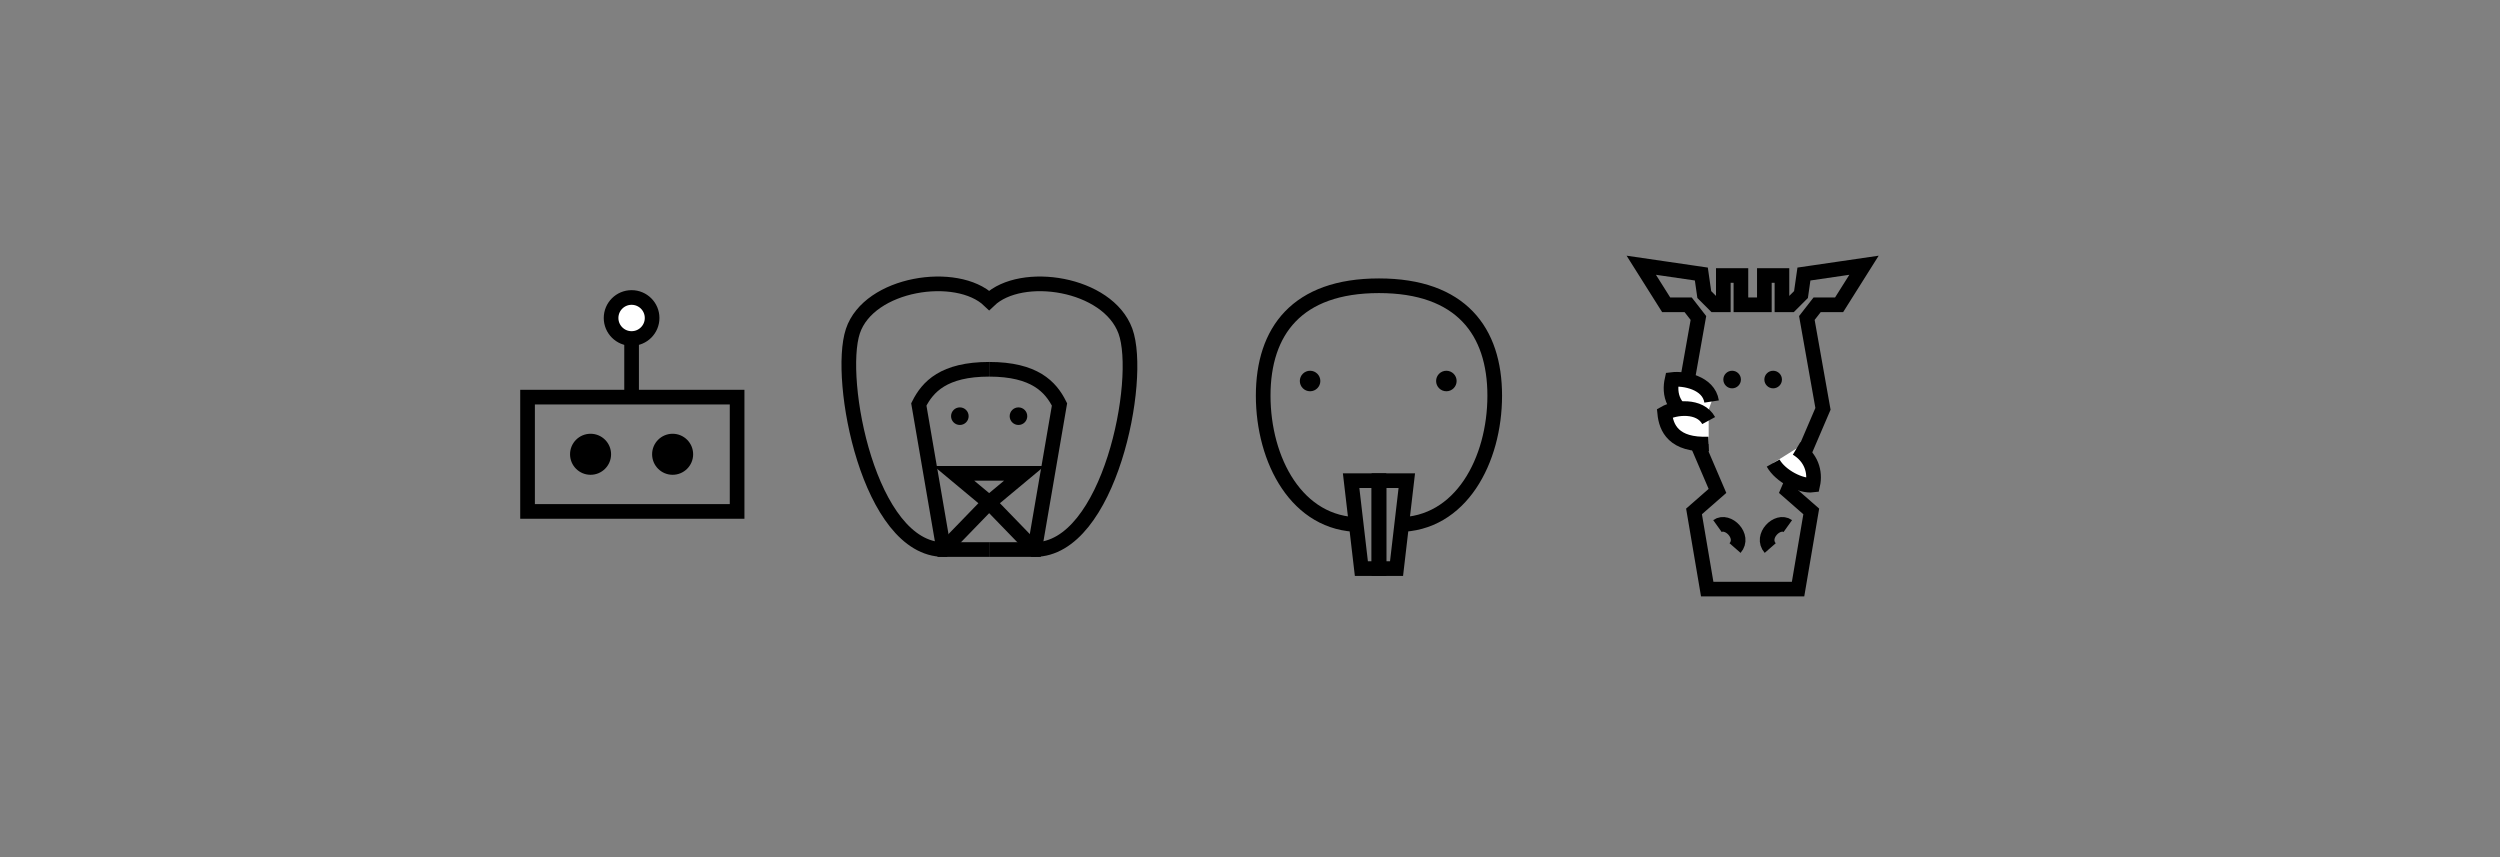 <?xml version="1.0" encoding="utf-8"?>
<!-- Generator: Adobe Illustrator 18.0.0, SVG Export Plug-In . SVG Version: 6.00 Build 0)  -->
<!DOCTYPE svg PUBLIC "-//W3C//DTD SVG 1.1//EN" "http://www.w3.org/Graphics/SVG/1.1/DTD/svg11.dtd">
<svg version="1.1" xmlns="http://www.w3.org/2000/svg" xmlns:xlink="http://www.w3.org/1999/xlink" x="0px" y="0px"
	 viewBox="0 0 170.6 58.5" enable-background="new 0 0 170.6 58.5" xml:space="preserve">
<rect x="0" y="0" width="170.6" height="58.5" fill="#808080" stroke="none"/>
<g id="Layer_4">
</g>
<g id="Layer_1">
	<g>
		<rect x="36" y="27.1" fill="none" stroke="#000000" stroke-miterlimit="10" width="14.3" height="7.8"/>
		<line fill="none" stroke="#000000" stroke-miterlimit="10" x1="43.1" y1="21.7" x2="43.1" y2="27.1"/>
		<circle fill="#FFFFFF" stroke="#000000" stroke-miterlimit="10" cx="43.1" cy="21.7" r="1.4"/>
		<circle cx="40.3" cy="31" r="1.4"/>
		<circle cx="45.9" cy="31" r="1.4"/>
	</g>
	<g>
		<circle cx="65.5" cy="28.4" r="0.6"/>
		<circle cx="69.5" cy="28.4" r="0.6"/>
		<path fill="none" stroke="#000000" stroke-miterlimit="10" d="M67.5,25.2c-3.1,0-4.2,1.2-4.8,2.4l1.7,9.9h3.1"/>
		<path fill="none" stroke="#000000" stroke-miterlimit="10" d="M67.5,25.2c3.1,0,4.2,1.2,4.8,2.4l-1.7,9.9h-3.1"/>
		<path fill="none" stroke="#000000" stroke-miterlimit="10" d="M67.5,32.3h2.4l-2.4,2l3.1,3.2c5.1,0,7.4-11.6,6.2-14.9
			c-1.2-3.3-7.1-4.2-9.3-2.1c-2.2-2.1-8.2-1.2-9.3,2.1s1.1,14.9,6.2,14.9l3.1-3.2l-2.4-2H67.5"/>
	</g>
	<g>
		<circle cx="89.4" cy="26" r="0.7"/>
		<circle cx="98.7" cy="26" r="0.7"/>
		<polygon fill="none" stroke="#000000" stroke-miterlimit="10" points="92.2,32.8 92.9,38.8 94.1,38.8 94.1,32.8 		"/>
		<polygon fill="none" stroke="#000000" stroke-miterlimit="10" points="96,32.8 95.3,38.8 94.1,38.8 94.1,32.8 		"/>
		<path fill="none" stroke="#000000" stroke-miterlimit="10" d="M95.4,35.8c4.3,0,6.6-4.4,6.6-8.8s-2.3-7.5-7.9-7.5
			c-5.6,0-7.9,3.1-7.9,7.5s2.3,8.8,6.6,8.8"/>
	</g>
	<g>
		<circle cx="118.2" cy="25.9" r="0.6"/>
		<path fill="none" stroke="#000000" stroke-miterlimit="10" d="M117.2,35.9c0.7-0.5,1.9,0.7,1.2,1.5"/>
		<polygon fill="none" stroke="#000000" stroke-miterlimit="10" points="125.5,20.8 127.2,18.1 123.1,18.7 122.9,20.1 122.2,20.8 
			121.6,20.8 121.6,18.8 120.4,18.8 120.4,20.8 119.6,20.8 118.8,20.8 118.8,18.8 117.6,18.8 117.6,20.8 117,20.8 116.3,20.1 
			116.1,18.7 112,18.1 113.7,20.8 115.2,20.8 115.9,21.7 114.8,27.9 117.2,33.5 115.6,34.9 116.5,40.2 119.6,40.2 122.7,40.2 
			123.6,34.9 122,33.5 124.4,27.9 123.3,21.7 124,20.8 		"/>
		<circle cx="121" cy="25.9" r="0.6"/>
		<path fill="none" stroke="#000000" stroke-miterlimit="10" d="M122,35.9c-0.7-0.5-1.9,0.7-1.2,1.5"/>
		<path fill="#FFFFFF" stroke="#000000" stroke-miterlimit="10" d="M116.8,27.4c-0.2-1.3-1.9-1.6-2.7-1.5c-0.2,0.9-0.1,2.3,2.2,2.9"
			/>
		<path fill="#FFFFFF" stroke="#000000" stroke-miterlimit="10" d="M116.6,28.7c-0.6-1.1-2.3-0.9-3-0.5c0.1,1,0.6,2.2,3,2.1"/>
		<path fill="#FFFFFF" stroke="#000000" stroke-miterlimit="10" d="M121,31.6c0.5,0.9,1.9,1.6,2.7,1.5c0.2-0.9-0.1-1.9-1.1-2.5"/>
	</g>
</g>
<g id="Layer_3" display="none">
</g>
<g id="Layer_2" display="none">
</g>
</svg>
